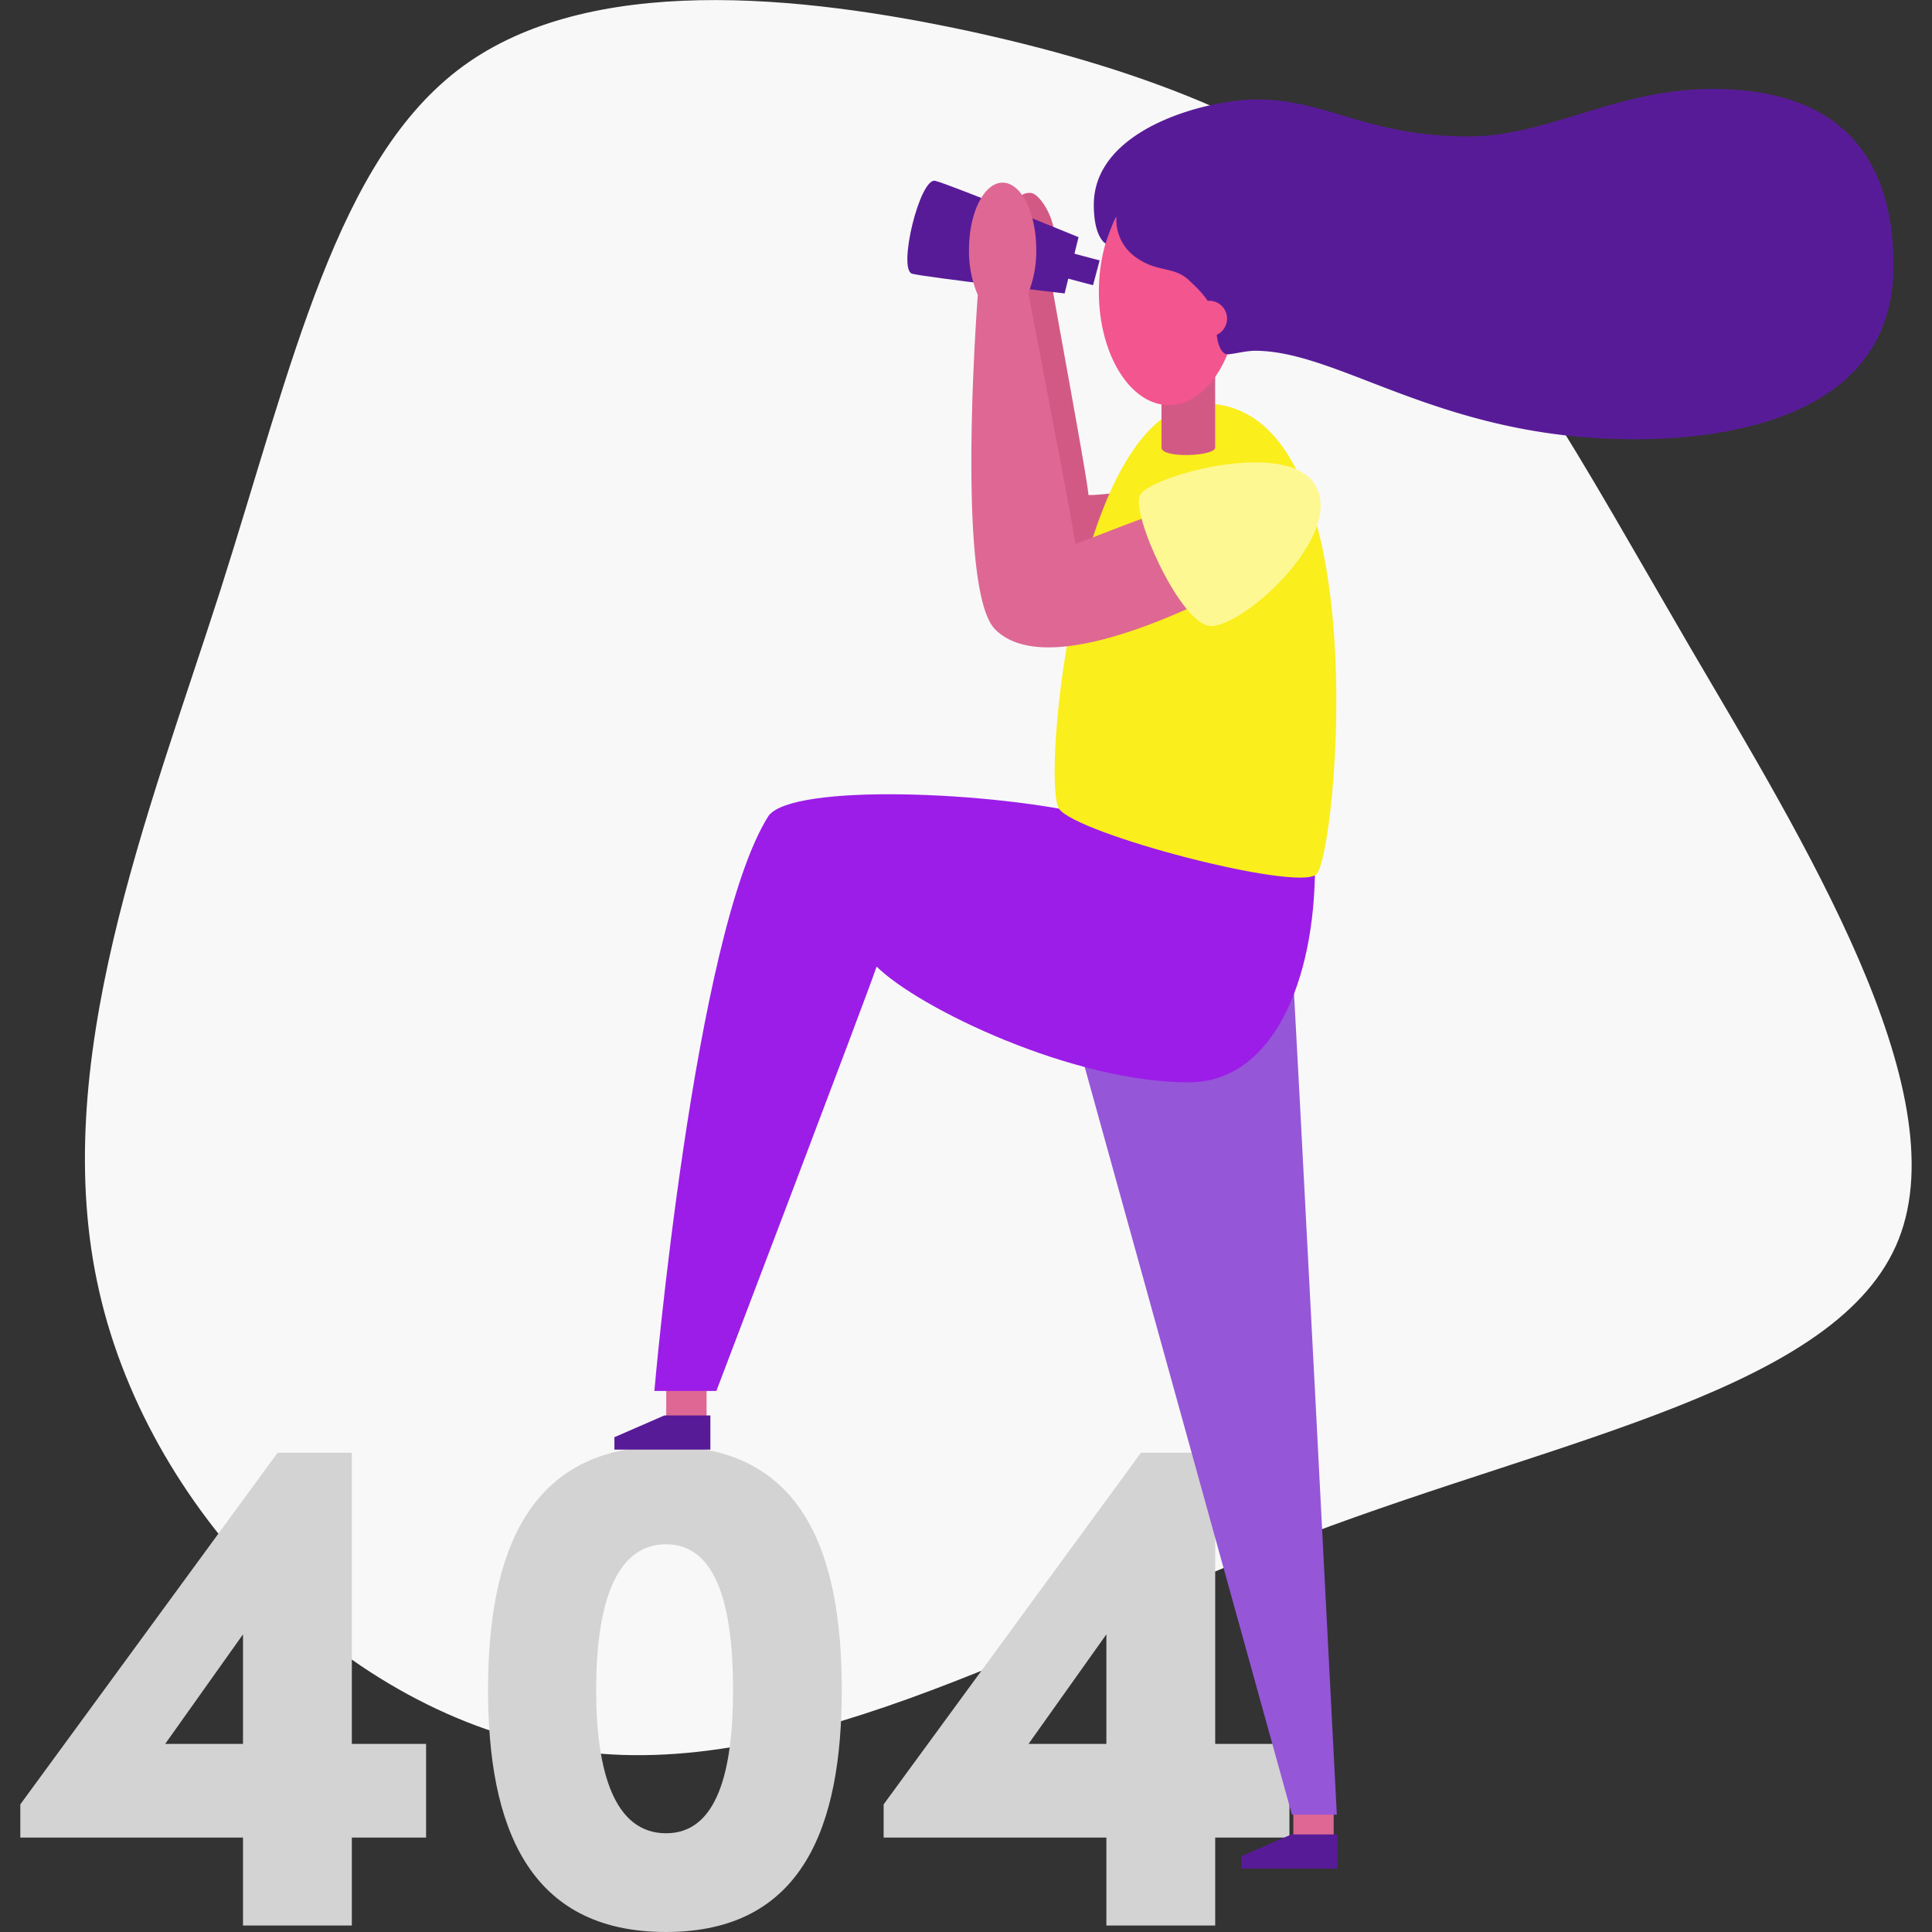 <svg id="SvgjsSvg1001" width="288" height="288" xmlns="http://www.w3.org/2000/svg" version="1.1" xmlns:xlink="http://www.w3.org/1999/xlink" xmlns:svgjs="http://svgjs.com/svgjs"><rect width="100%" height="100%" fill="#333333" stroke="none"/><defs id="SvgjsDefs1002"></defs><g id="SvgjsG1008" transform="matrix(1,0,0,1,0,0)"><svg xmlns="http://www.w3.org/2000/svg" viewBox="0 0 797.46 814.59" width="288" height="288"><g data-name="Layer 2" fill="#581b98" class="color000 svgShape"><path fill="#f8f8f8" d="M582.11,94.67c45,40.43,74.45,96.84,121.73,177.92,47.5,81.08,113,186.82,88.16,249.86s-140.46,83.36-249.63,124.7S330.42,750.61,235.87,738.5,55,640.07,33.29,544.6c-21.93-95.7,20.55-200.53,51.15-296C114.82,153.14,133.32,67,186.53,28S327.68-2.62,402.14,13.59C476.59,30,537.11,54.25,582.11,94.67Z" class="colorf8f8f8 svgShape"></path><path fill="#d3d3d3" d="M171.08 774.78h-31.3v37.07H93.89V774.78H0v-14L108.48 612.52h31.3V735.28h31.3zm-77.19-39.5V689.09L61.08 735.28zM197.21 712.49c0-57.43 16.71-102.71 75-102.71 58 0 74.14 45.28 74.14 102.71 0 57.13-16.1 102.1-74.14 102.1C213.92 814.59 197.21 769.62 197.21 712.49zm103.31 0c0-34.64-6.69-61.38-28.26-61.38-21.88 0-29.47 26.74-29.47 61.38 0 34.33 7.59 60.47 29.47 60.47C293.83 773 300.52 746.82 300.52 712.49zM535.1 774.78H503.8v37.07H457.92V774.78H364v-14L472.5 612.52h31.3V735.28h31.3zm-77.18-39.5V689.09L425.1 735.28z" class="colord3d3d3 svgShape"></path><rect width="17.01" height="14.4" x="536.73" y="761.3" fill="#de6893" transform="rotate(-180 545.24 768.5)" class="colorde8e68 svgShape"></rect><polygon points="555.35 773.45 555.35 787.85 514.88 787.85 514.88 782.61 535.93 773.45 555.35 773.45" fill="#581b98" class="color000 svgShape"></polygon><rect width="17.01" height="14.4" x="272.34" y="584.66" fill="#de6893" transform="rotate(-180 280.845 591.855)" class="colorde8e68 svgShape"></rect><polygon points="290.95 596.8 290.95 611.2 250.49 611.2 250.49 605.97 271.54 596.8 290.95 596.8" fill="#581b98" class="color000 svgShape"></polygon><path fill="#9556d8" d="M536.15,404.21c.86,8.18,18.93,360.89,18.93,360.89H536.15L444.1,433Z" class="color56cad8 svgShape"></path><path fill="#9c1de7" d="M545.87,365.35c0,47.9-17.61,91-53.26,91-48.94,0-113.73-31.2-131.56-48.81-4.45,13.16-67.57,178.92-67.57,178.92H267.34s16.75-193,48.15-242.5c10.33-13.76,94.63-10.32,137.22,0S545.87,365.35,545.87,365.35Z" class="color74d5de svgShape"></path><path fill="#d35985" d="M419.46,86.26A6.15,6.15,0,0,1,426,81.34c3.83.27,10.09,10.39,10.09,18.58s-2.31,11.27-1.61,17.22,15.85,86.63,15.85,91.55c3.82.27,17.49-1.64,17.49-1.64l-9.57,38.54H430.39l-18-155.23Z" class="colord37c59 svgShape"></path><path d="M446.18,100l-5.87,23.72s-57.91-6.73-64.23-8.29,3.2-40.78,9.69-39.18S446.18,100,446.18,100Z" fill="#581b98" class="color000 svgShape"></path><path fill="#faee1c" d="M499.24,170.17c74.08,0,55.81,191.39,47.16,198.55s-100.75-17-108.4-27.66S444.91,170.17,499.24,170.17Z" class="colorfed385 svgShape"></path><path fill="#de6893" d="M472.8,218.76c-4.07,1.38-27.94,10.69-27.94,10.69-.4-4.8-18.75-100-19.88-105.83a47.62,47.62,0,0,0,3.37-18.3C428.35,89.69,422,77,414.17,77S400,89.69,400,105.32a46.85,46.85,0,0,0,3.7,19.06c-.88,11.9-8.78,124.89,7.34,141,17,17,58.33,1.67,83.45-9.75C499.87,253.77,492.54,213.42,472.8,218.76Z" class="colorde8e68 svgShape"></path><rect width="15.5" height="10.83" x="438.44" y="107.64" transform="rotate(14.87 446.238 113.066)" fill="#581b98" class="color000 svgShape"></rect><path fill="#fef892" d="M546.45,205.33c11.29,21.92-33.42,61.41-45.79,58.47s-32.32-47.08-28.59-55S535.47,184,546.45,205.33Z" class="colorfed892 svgShape"></path><path fill="#d35985" d="M503.78,188.72c0,3.71-22.63,4.65-22.63,0V146h22.63Z" class="colord37c59 svgShape"></path><ellipse cx="484.29" cy="123.03" fill="#f3558e" rx="29.54" ry="47.77" class="colordc8e6c svgShape"></ellipse><path d="M462.16,91.38a19.38,19.38,0,0,0,8.75,17.5c8.81,6,15.09,3.35,21.55,9,3.41,3.41,11.76,10,11.84,20.18,0,7.53,2.47,11.33,4.64,11.33s7.89-1.5,11.57-1.5c36.14,0,78.58,37.31,160,37.31,42.53,0,109.27-10.73,109.27-73.19,0-33.73-12.14-74.49-76.31-74.49-40.75,0-69.3,20-102.78,20-43,0-59.58-15.57-89.29-15.57-21.16,0-68.78,12.26-68.78,44.38,0,12.2,3.82,15.74,5,16.37C458,101.36,460.33,94.44,462.16,91.38Z" fill="#581b98" class="color000 svgShape"></path><circle cx="501.26" cy="134.34" r="7.54" fill="#f3558e" class="colordc8e6c svgShape"></circle></g></svg></g></svg>